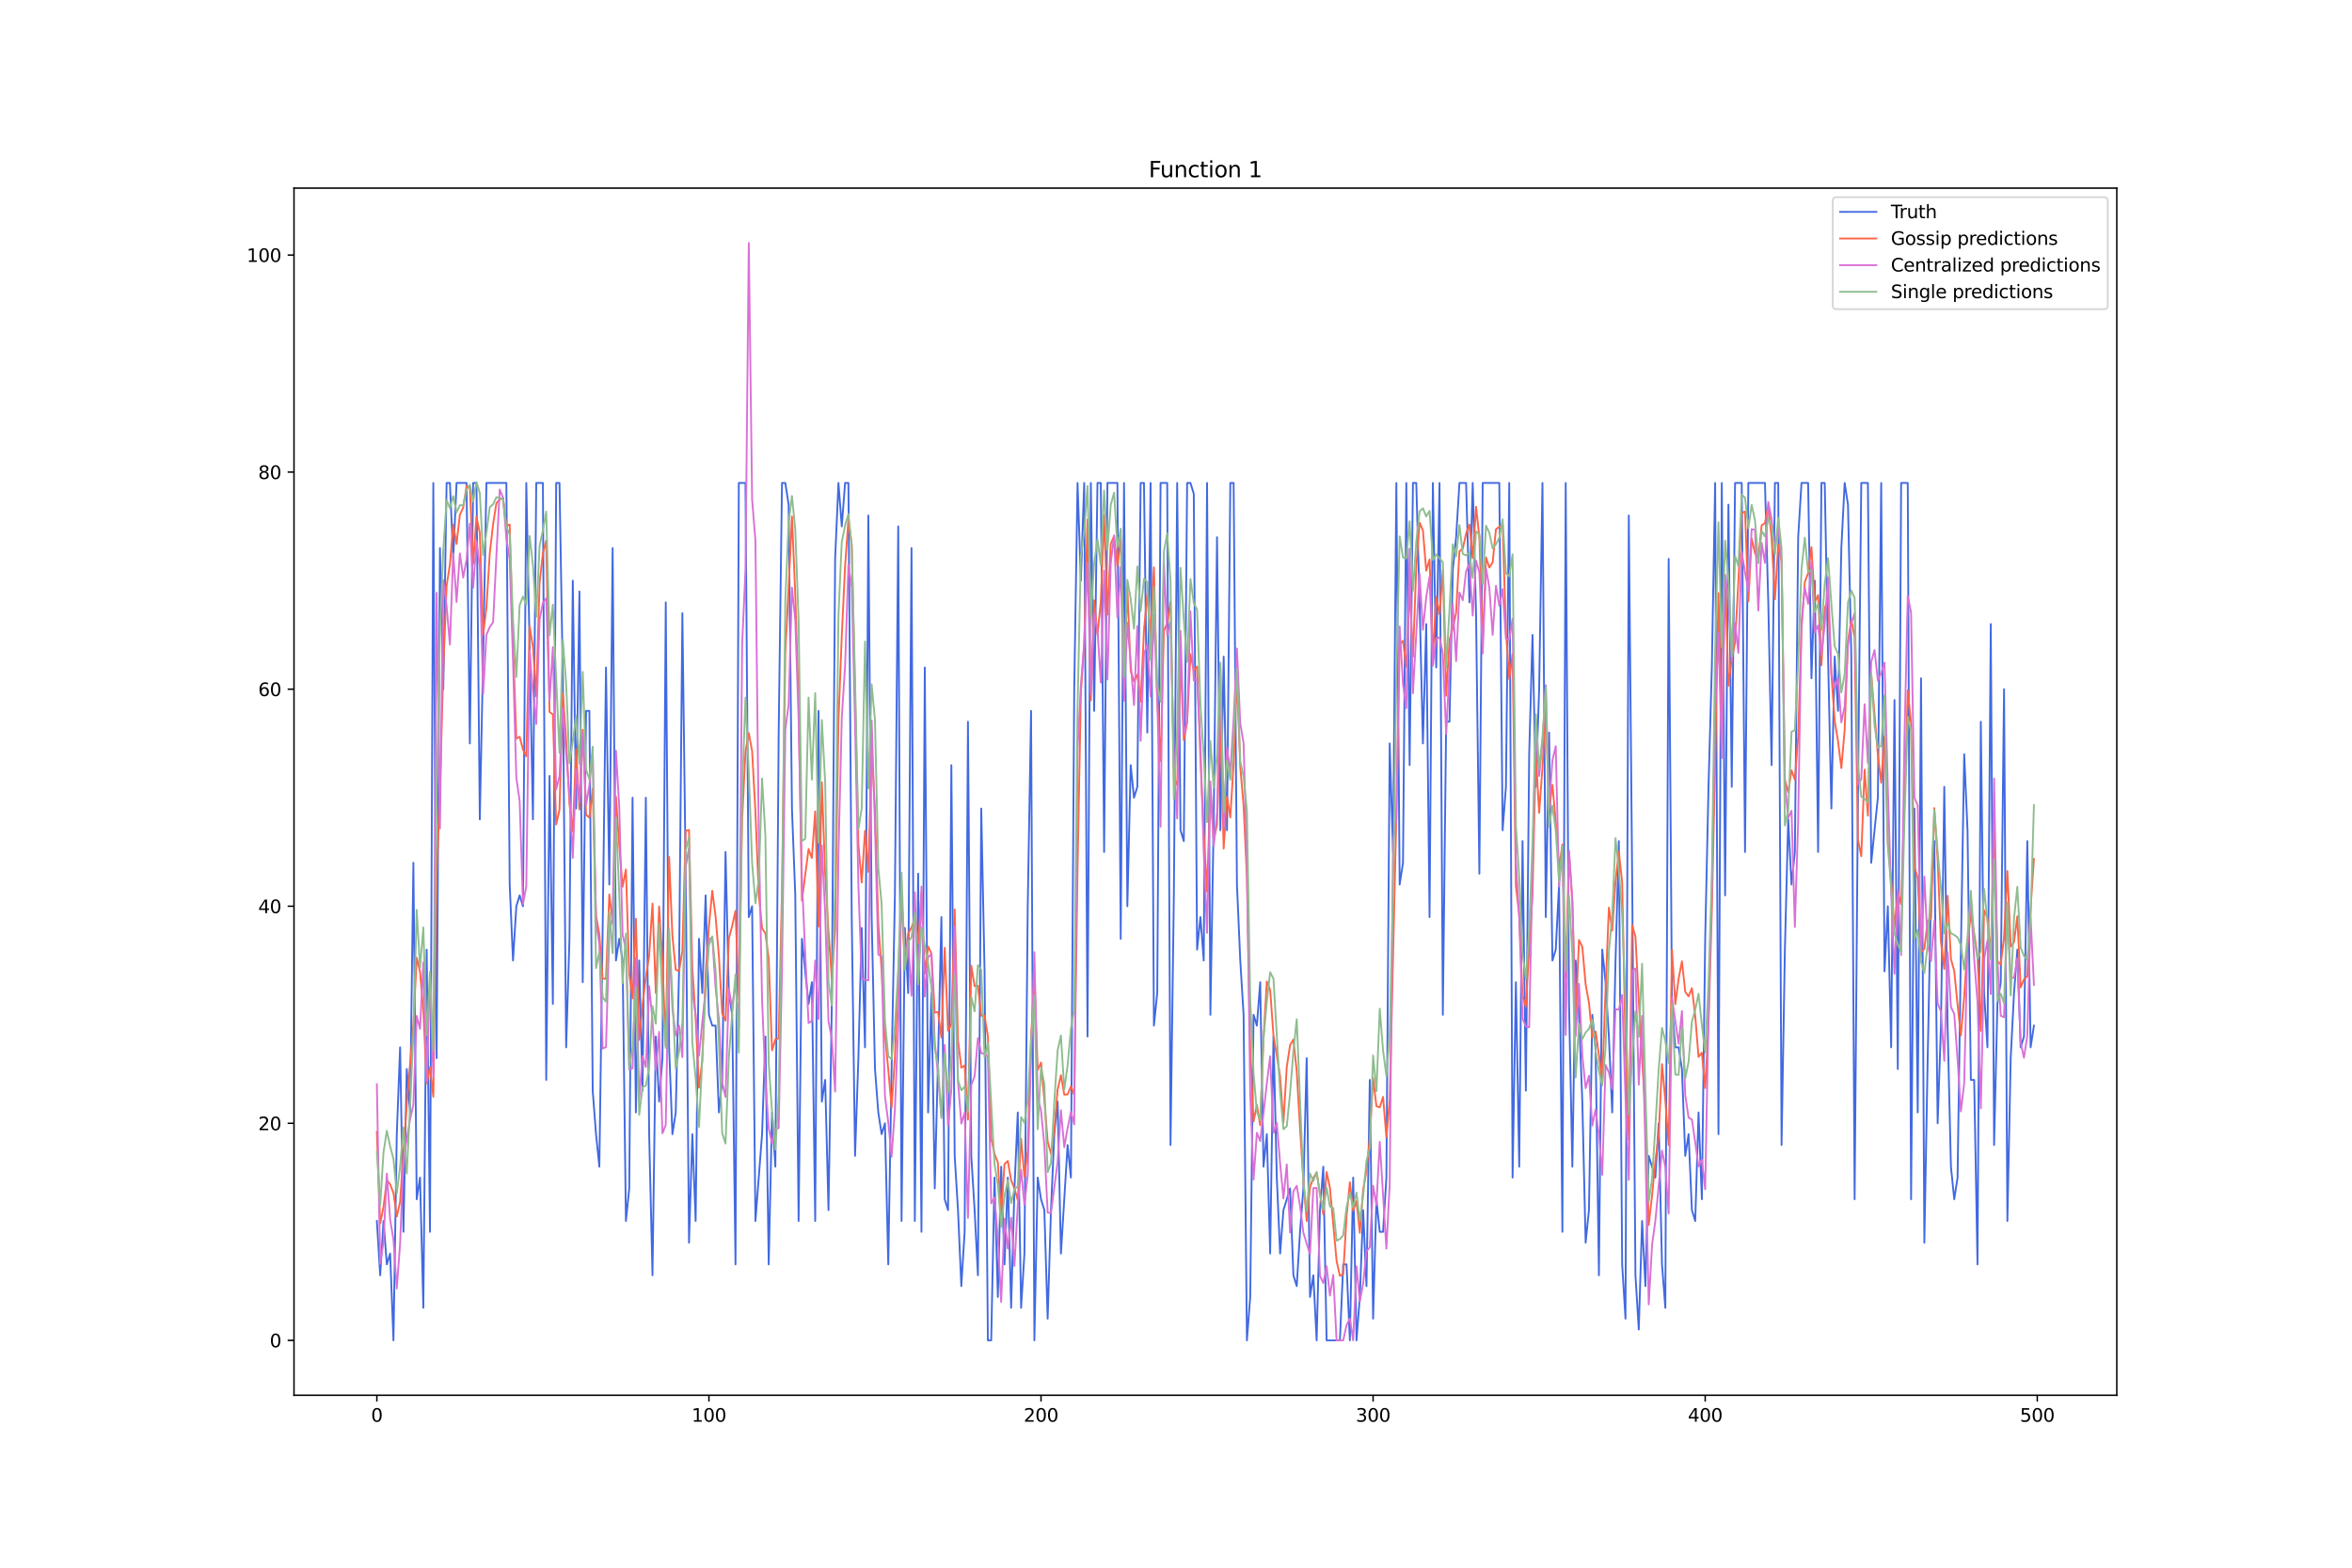 <?xml version="1.0" encoding="utf-8" standalone="no"?>
<!DOCTYPE svg PUBLIC "-//W3C//DTD SVG 1.1//EN"
  "http://www.w3.org/Graphics/SVG/1.1/DTD/svg11.dtd">
<svg xmlns:xlink="http://www.w3.org/1999/xlink" width="1296pt" height="864pt" viewBox="0 0 1296 864" xmlns="http://www.w3.org/2000/svg" version="1.1">
 <defs>
  <style type="text/css">*{stroke-linejoin: round; stroke-linecap: butt}</style>
 </defs>
 <g id="figure_1">
  <g id="patch_1">
   <path d="M 0 864 
L 1296 864 
L 1296 0 
L 0 0 
z
" style="fill: #ffffff"/>
  </g>
  <g id="axes_1">
   <g id="patch_2">
    <path d="M 162 768.96 
L 1166.4 768.96 
L 1166.4 103.68 
L 162 103.68 
z
" style="fill: #ffffff"/>
   </g>
   <g id="matplotlib.axis_1">
    <g id="xtick_1">
     <g id="line2d_1">
      <defs>
       <path id="m792d75eba2" d="M 0 0 
L 0 3.5 
" style="stroke: #000000; stroke-width: 0.8"/>
      </defs>
      <g>
       <use xlink:href="#m792d75eba2" x="207.655" y="768.96" style="stroke: #000000; stroke-width: 0.8"/>
      </g>
     </g>
     <g id="text_1">
      <!-- 0 -->
      <g transform="translate(204.473 783.558) scale(0.1 -0.1)">
       <defs>
        <path id="DejaVuSans-30" d="M 2034 4250 
Q 1547 4250 1301 3770 
Q 1056 3291 1056 2328 
Q 1056 1369 1301 889 
Q 1547 409 2034 409 
Q 2525 409 2770 889 
Q 3016 1369 3016 2328 
Q 3016 3291 2770 3770 
Q 2525 4250 2034 4250 
z
M 2034 4750 
Q 2819 4750 3233 4129 
Q 3647 3509 3647 2328 
Q 3647 1150 3233 529 
Q 2819 -91 2034 -91 
Q 1250 -91 836 529 
Q 422 1150 422 2328 
Q 422 3509 836 4129 
Q 1250 4750 2034 4750 
z
" transform="scale(0.016)"/>
       </defs>
       <use xlink:href="#DejaVuSans-30"/>
      </g>
     </g>
    </g>
    <g id="xtick_2">
     <g id="line2d_2">
      <g>
       <use xlink:href="#m792d75eba2" x="390.639" y="768.96" style="stroke: #000000; stroke-width: 0.8"/>
      </g>
     </g>
     <g id="text_2">
      <!-- 100 -->
      <g transform="translate(381.095 783.558) scale(0.1 -0.1)">
       <defs>
        <path id="DejaVuSans-31" d="M 794 531 
L 1825 531 
L 1825 4091 
L 703 3866 
L 703 4441 
L 1819 4666 
L 2450 4666 
L 2450 531 
L 3481 531 
L 3481 0 
L 794 0 
L 794 531 
z
" transform="scale(0.016)"/>
       </defs>
       <use xlink:href="#DejaVuSans-31"/>
       <use xlink:href="#DejaVuSans-30" x="63.623"/>
       <use xlink:href="#DejaVuSans-30" x="127.246"/>
      </g>
     </g>
    </g>
    <g id="xtick_3">
     <g id="line2d_3">
      <g>
       <use xlink:href="#m792d75eba2" x="573.623" y="768.96" style="stroke: #000000; stroke-width: 0.8"/>
      </g>
     </g>
     <g id="text_3">
      <!-- 200 -->
      <g transform="translate(564.079 783.558) scale(0.1 -0.1)">
       <defs>
        <path id="DejaVuSans-32" d="M 1228 531 
L 3431 531 
L 3431 0 
L 469 0 
L 469 531 
Q 828 903 1448 1529 
Q 2069 2156 2228 2338 
Q 2531 2678 2651 2914 
Q 2772 3150 2772 3378 
Q 2772 3750 2511 3984 
Q 2250 4219 1831 4219 
Q 1534 4219 1204 4116 
Q 875 4013 500 3803 
L 500 4441 
Q 881 4594 1212 4672 
Q 1544 4750 1819 4750 
Q 2544 4750 2975 4387 
Q 3406 4025 3406 3419 
Q 3406 3131 3298 2873 
Q 3191 2616 2906 2266 
Q 2828 2175 2409 1742 
Q 1991 1309 1228 531 
z
" transform="scale(0.016)"/>
       </defs>
       <use xlink:href="#DejaVuSans-32"/>
       <use xlink:href="#DejaVuSans-30" x="63.623"/>
       <use xlink:href="#DejaVuSans-30" x="127.246"/>
      </g>
     </g>
    </g>
    <g id="xtick_4">
     <g id="line2d_4">
      <g>
       <use xlink:href="#m792d75eba2" x="756.607" y="768.96" style="stroke: #000000; stroke-width: 0.8"/>
      </g>
     </g>
     <g id="text_4">
      <!-- 300 -->
      <g transform="translate(747.063 783.558) scale(0.1 -0.1)">
       <defs>
        <path id="DejaVuSans-33" d="M 2597 2516 
Q 3050 2419 3304 2112 
Q 3559 1806 3559 1356 
Q 3559 666 3084 287 
Q 2609 -91 1734 -91 
Q 1441 -91 1130 -33 
Q 819 25 488 141 
L 488 750 
Q 750 597 1062 519 
Q 1375 441 1716 441 
Q 2309 441 2620 675 
Q 2931 909 2931 1356 
Q 2931 1769 2642 2001 
Q 2353 2234 1838 2234 
L 1294 2234 
L 1294 2753 
L 1863 2753 
Q 2328 2753 2575 2939 
Q 2822 3125 2822 3475 
Q 2822 3834 2567 4026 
Q 2313 4219 1838 4219 
Q 1578 4219 1281 4162 
Q 984 4106 628 3988 
L 628 4550 
Q 988 4650 1302 4700 
Q 1616 4750 1894 4750 
Q 2613 4750 3031 4423 
Q 3450 4097 3450 3541 
Q 3450 3153 3228 2886 
Q 3006 2619 2597 2516 
z
" transform="scale(0.016)"/>
       </defs>
       <use xlink:href="#DejaVuSans-33"/>
       <use xlink:href="#DejaVuSans-30" x="63.623"/>
       <use xlink:href="#DejaVuSans-30" x="127.246"/>
      </g>
     </g>
    </g>
    <g id="xtick_5">
     <g id="line2d_5">
      <g>
       <use xlink:href="#m792d75eba2" x="939.591" y="768.96" style="stroke: #000000; stroke-width: 0.8"/>
      </g>
     </g>
     <g id="text_5">
      <!-- 400 -->
      <g transform="translate(930.047 783.558) scale(0.1 -0.1)">
       <defs>
        <path id="DejaVuSans-34" d="M 2419 4116 
L 825 1625 
L 2419 1625 
L 2419 4116 
z
M 2253 4666 
L 3047 4666 
L 3047 1625 
L 3713 1625 
L 3713 1100 
L 3047 1100 
L 3047 0 
L 2419 0 
L 2419 1100 
L 313 1100 
L 313 1709 
L 2253 4666 
z
" transform="scale(0.016)"/>
       </defs>
       <use xlink:href="#DejaVuSans-34"/>
       <use xlink:href="#DejaVuSans-30" x="63.623"/>
       <use xlink:href="#DejaVuSans-30" x="127.246"/>
      </g>
     </g>
    </g>
    <g id="xtick_6">
     <g id="line2d_6">
      <g>
       <use xlink:href="#m792d75eba2" x="1122.575" y="768.96" style="stroke: #000000; stroke-width: 0.8"/>
      </g>
     </g>
     <g id="text_6">
      <!-- 500 -->
      <g transform="translate(1113.032 783.558) scale(0.1 -0.1)">
       <defs>
        <path id="DejaVuSans-35" d="M 691 4666 
L 3169 4666 
L 3169 4134 
L 1269 4134 
L 1269 2991 
Q 1406 3038 1543 3061 
Q 1681 3084 1819 3084 
Q 2600 3084 3056 2656 
Q 3513 2228 3513 1497 
Q 3513 744 3044 326 
Q 2575 -91 1722 -91 
Q 1428 -91 1123 -41 
Q 819 9 494 109 
L 494 744 
Q 775 591 1075 516 
Q 1375 441 1709 441 
Q 2250 441 2565 725 
Q 2881 1009 2881 1497 
Q 2881 1984 2565 2268 
Q 2250 2553 1709 2553 
Q 1456 2553 1204 2497 
Q 953 2441 691 2322 
L 691 4666 
z
" transform="scale(0.016)"/>
       </defs>
       <use xlink:href="#DejaVuSans-35"/>
       <use xlink:href="#DejaVuSans-30" x="63.623"/>
       <use xlink:href="#DejaVuSans-30" x="127.246"/>
      </g>
     </g>
    </g>
   </g>
   <g id="matplotlib.axis_2">
    <g id="ytick_1">
     <g id="line2d_7">
      <defs>
       <path id="mb26944e776" d="M 0 0 
L -3.5 0 
" style="stroke: #000000; stroke-width: 0.8"/>
      </defs>
      <g>
       <use xlink:href="#mb26944e776" x="162" y="738.72" style="stroke: #000000; stroke-width: 0.8"/>
      </g>
     </g>
     <g id="text_7">
      <!-- 0 -->
      <g transform="translate(148.637 742.519) scale(0.1 -0.1)">
       <use xlink:href="#DejaVuSans-30"/>
      </g>
     </g>
    </g>
    <g id="ytick_2">
     <g id="line2d_8">
      <g>
       <use xlink:href="#mb26944e776" x="162" y="619.088" style="stroke: #000000; stroke-width: 0.8"/>
      </g>
     </g>
     <g id="text_8">
      <!-- 20 -->
      <g transform="translate(142.275 622.887) scale(0.1 -0.1)">
       <use xlink:href="#DejaVuSans-32"/>
       <use xlink:href="#DejaVuSans-30" x="63.623"/>
      </g>
     </g>
    </g>
    <g id="ytick_3">
     <g id="line2d_9">
      <g>
       <use xlink:href="#mb26944e776" x="162" y="499.456" style="stroke: #000000; stroke-width: 0.8"/>
      </g>
     </g>
     <g id="text_9">
      <!-- 40 -->
      <g transform="translate(142.275 503.255) scale(0.1 -0.1)">
       <use xlink:href="#DejaVuSans-34"/>
       <use xlink:href="#DejaVuSans-30" x="63.623"/>
      </g>
     </g>
    </g>
    <g id="ytick_4">
     <g id="line2d_10">
      <g>
       <use xlink:href="#mb26944e776" x="162" y="379.824" style="stroke: #000000; stroke-width: 0.8"/>
      </g>
     </g>
     <g id="text_10">
      <!-- 60 -->
      <g transform="translate(142.275 383.623) scale(0.1 -0.1)">
       <defs>
        <path id="DejaVuSans-36" d="M 2113 2584 
Q 1688 2584 1439 2293 
Q 1191 2003 1191 1497 
Q 1191 994 1439 701 
Q 1688 409 2113 409 
Q 2538 409 2786 701 
Q 3034 994 3034 1497 
Q 3034 2003 2786 2293 
Q 2538 2584 2113 2584 
z
M 3366 4563 
L 3366 3988 
Q 3128 4100 2886 4159 
Q 2644 4219 2406 4219 
Q 1781 4219 1451 3797 
Q 1122 3375 1075 2522 
Q 1259 2794 1537 2939 
Q 1816 3084 2150 3084 
Q 2853 3084 3261 2657 
Q 3669 2231 3669 1497 
Q 3669 778 3244 343 
Q 2819 -91 2113 -91 
Q 1303 -91 875 529 
Q 447 1150 447 2328 
Q 447 3434 972 4092 
Q 1497 4750 2381 4750 
Q 2619 4750 2861 4703 
Q 3103 4656 3366 4563 
z
" transform="scale(0.016)"/>
       </defs>
       <use xlink:href="#DejaVuSans-36"/>
       <use xlink:href="#DejaVuSans-30" x="63.623"/>
      </g>
     </g>
    </g>
    <g id="ytick_5">
     <g id="line2d_11">
      <g>
       <use xlink:href="#mb26944e776" x="162" y="260.192" style="stroke: #000000; stroke-width: 0.8"/>
      </g>
     </g>
     <g id="text_11">
      <!-- 80 -->
      <g transform="translate(142.275 263.991) scale(0.1 -0.1)">
       <defs>
        <path id="DejaVuSans-38" d="M 2034 2216 
Q 1584 2216 1326 1975 
Q 1069 1734 1069 1313 
Q 1069 891 1326 650 
Q 1584 409 2034 409 
Q 2484 409 2743 651 
Q 3003 894 3003 1313 
Q 3003 1734 2745 1975 
Q 2488 2216 2034 2216 
z
M 1403 2484 
Q 997 2584 770 2862 
Q 544 3141 544 3541 
Q 544 4100 942 4425 
Q 1341 4750 2034 4750 
Q 2731 4750 3128 4425 
Q 3525 4100 3525 3541 
Q 3525 3141 3298 2862 
Q 3072 2584 2669 2484 
Q 3125 2378 3379 2068 
Q 3634 1759 3634 1313 
Q 3634 634 3220 271 
Q 2806 -91 2034 -91 
Q 1263 -91 848 271 
Q 434 634 434 1313 
Q 434 1759 690 2068 
Q 947 2378 1403 2484 
z
M 1172 3481 
Q 1172 3119 1398 2916 
Q 1625 2713 2034 2713 
Q 2441 2713 2670 2916 
Q 2900 3119 2900 3481 
Q 2900 3844 2670 4047 
Q 2441 4250 2034 4250 
Q 1625 4250 1398 4047 
Q 1172 3844 1172 3481 
z
" transform="scale(0.016)"/>
       </defs>
       <use xlink:href="#DejaVuSans-38"/>
       <use xlink:href="#DejaVuSans-30" x="63.623"/>
      </g>
     </g>
    </g>
    <g id="ytick_6">
     <g id="line2d_12">
      <g>
       <use xlink:href="#mb26944e776" x="162" y="140.56" style="stroke: #000000; stroke-width: 0.8"/>
      </g>
     </g>
     <g id="text_12">
      <!-- 100 -->
      <g transform="translate(135.912 144.359) scale(0.1 -0.1)">
       <use xlink:href="#DejaVuSans-31"/>
       <use xlink:href="#DejaVuSans-30" x="63.623"/>
       <use xlink:href="#DejaVuSans-30" x="127.246"/>
      </g>
     </g>
    </g>
   </g>
   <g id="line2d_13">
    <path d="M 207.655 672.922 
L 209.484 702.83 
L 211.314 672.922 
L 213.144 696.849 
L 214.974 690.867 
L 216.804 738.72 
L 218.634 625.07 
L 220.463 577.217 
L 222.293 678.904 
L 224.123 589.18 
L 225.953 613.106 
L 227.783 475.529 
L 229.613 660.959 
L 231.442 648.996 
L 233.272 720.775 
L 235.102 523.382 
L 236.932 678.904 
L 238.762 266.173 
L 240.592 583.198 
L 242.422 302.063 
L 244.251 379.824 
L 246.081 266.173 
L 247.911 266.173 
L 249.741 308.045 
L 251.571 266.173 
L 257.06 266.173 
L 258.89 409.732 
L 260.72 266.173 
L 262.55 266.173 
L 264.38 451.603 
L 266.209 361.879 
L 268.039 266.173 
L 279.018 266.173 
L 280.848 487.493 
L 282.678 529.364 
L 284.508 499.456 
L 286.338 493.474 
L 288.168 499.456 
L 289.997 266.173 
L 291.827 355.897 
L 293.657 451.603 
L 295.487 266.173 
L 299.147 266.173 
L 300.976 595.162 
L 302.806 427.677 
L 304.636 553.29 
L 306.466 266.173 
L 308.296 266.173 
L 310.126 373.842 
L 311.956 577.217 
L 313.785 517.401 
L 315.615 320.008 
L 317.445 445.621 
L 319.275 325.989 
L 321.105 541.327 
L 322.935 391.787 
L 324.764 391.787 
L 326.594 601.143 
L 328.424 625.07 
L 330.254 643.014 
L 332.084 511.419 
L 333.914 367.861 
L 335.743 487.493 
L 337.573 302.063 
L 339.403 529.364 
L 341.233 517.401 
L 343.063 529.364 
L 344.893 672.922 
L 346.723 654.978 
L 348.552 439.64 
L 350.382 613.106 
L 352.212 529.364 
L 354.042 601.143 
L 355.872 439.64 
L 357.702 625.07 
L 359.531 702.83 
L 361.361 571.235 
L 363.191 607.125 
L 365.021 583.198 
L 366.851 331.971 
L 368.681 577.217 
L 370.51 625.07 
L 372.34 613.106 
L 374.17 535.346 
L 376 337.953 
L 377.83 481.511 
L 379.66 684.886 
L 381.489 625.07 
L 383.319 672.922 
L 385.149 517.401 
L 386.979 547.309 
L 388.809 493.474 
L 390.639 559.272 
L 392.469 565.254 
L 394.298 565.254 
L 396.128 613.106 
L 397.958 595.162 
L 399.788 469.548 
L 401.618 547.309 
L 403.448 559.272 
L 405.277 696.849 
L 407.107 266.173 
L 410.767 266.173 
L 412.597 505.437 
L 414.427 499.456 
L 416.256 672.922 
L 419.916 625.07 
L 421.746 571.235 
L 423.576 696.849 
L 425.406 613.106 
L 427.236 643.014 
L 429.065 403.75 
L 430.895 266.173 
L 432.725 266.173 
L 434.555 278.137 
L 436.385 445.621 
L 438.215 493.474 
L 440.044 672.922 
L 441.874 517.401 
L 445.534 553.29 
L 447.364 541.327 
L 449.194 672.922 
L 451.023 391.787 
L 452.853 607.125 
L 454.683 595.162 
L 456.513 666.941 
L 458.343 553.29 
L 460.173 308.045 
L 462.003 266.173 
L 463.832 290.1 
L 465.662 266.173 
L 467.492 266.173 
L 469.322 505.437 
L 471.152 637.033 
L 472.982 583.198 
L 474.811 511.419 
L 476.641 577.217 
L 478.471 284.118 
L 480.301 505.437 
L 482.131 589.18 
L 483.961 613.106 
L 485.79 625.07 
L 487.62 619.088 
L 489.45 696.849 
L 491.28 589.18 
L 493.11 493.474 
L 494.94 290.1 
L 496.77 672.922 
L 498.599 511.419 
L 500.429 547.309 
L 502.259 302.063 
L 504.089 672.922 
L 505.919 481.511 
L 507.749 678.904 
L 509.578 367.861 
L 511.408 613.106 
L 513.238 547.309 
L 515.068 654.978 
L 516.898 583.198 
L 518.728 505.437 
L 520.557 660.959 
L 522.387 666.941 
L 524.217 421.695 
L 526.047 637.033 
L 527.877 666.941 
L 529.707 708.812 
L 531.536 678.904 
L 533.366 397.769 
L 535.196 637.033 
L 537.026 666.941 
L 538.856 702.83 
L 540.686 445.621 
L 542.516 535.346 
L 544.345 738.72 
L 546.175 738.72 
L 548.005 648.996 
L 549.835 714.794 
L 551.665 643.014 
L 553.495 696.849 
L 555.324 648.996 
L 557.154 720.775 
L 558.984 654.978 
L 560.814 613.106 
L 562.644 720.775 
L 564.474 690.867 
L 566.303 499.456 
L 568.133 391.787 
L 569.963 738.72 
L 571.793 648.996 
L 573.623 660.959 
L 575.453 666.941 
L 577.283 726.757 
L 579.112 666.941 
L 580.942 625.07 
L 582.772 607.125 
L 584.602 690.867 
L 588.262 631.051 
L 590.091 648.996 
L 591.921 379.824 
L 593.751 266.173 
L 595.581 320.008 
L 597.411 266.173 
L 599.241 571.235 
L 601.07 266.173 
L 602.9 391.787 
L 604.73 266.173 
L 606.56 266.173 
L 608.39 469.548 
L 610.22 266.173 
L 615.709 266.173 
L 617.539 517.401 
L 619.369 266.173 
L 621.199 499.456 
L 623.029 421.695 
L 624.858 439.64 
L 626.688 433.658 
L 628.518 266.173 
L 630.348 266.173 
L 632.178 403.75 
L 634.008 266.173 
L 635.837 565.254 
L 637.667 547.309 
L 639.497 266.173 
L 643.157 266.173 
L 644.987 631.051 
L 646.817 493.474 
L 648.646 266.173 
L 650.476 457.585 
L 652.306 463.566 
L 654.136 266.173 
L 655.966 266.173 
L 657.796 272.155 
L 659.625 523.382 
L 661.455 505.437 
L 663.285 529.364 
L 665.115 266.173 
L 666.945 559.272 
L 668.775 451.603 
L 670.604 296.081 
L 672.434 457.585 
L 674.264 361.879 
L 676.094 457.585 
L 677.924 266.173 
L 679.754 266.173 
L 681.583 487.493 
L 683.413 529.364 
L 685.243 559.272 
L 687.073 738.72 
L 688.903 714.794 
L 690.733 559.272 
L 692.563 565.254 
L 694.392 541.327 
L 696.222 643.014 
L 698.052 625.07 
L 699.882 690.867 
L 701.712 571.235 
L 703.542 648.996 
L 705.371 690.867 
L 707.201 666.941 
L 710.861 654.978 
L 712.691 702.83 
L 714.521 708.812 
L 716.35 678.904 
L 718.18 654.978 
L 720.01 583.198 
L 721.84 714.794 
L 723.67 702.83 
L 725.5 738.72 
L 727.33 666.941 
L 729.159 643.014 
L 730.989 738.72 
L 738.309 738.72 
L 740.138 696.849 
L 741.968 696.849 
L 743.798 738.72 
L 745.628 648.996 
L 747.458 738.72 
L 749.288 714.794 
L 751.117 666.941 
L 752.947 708.812 
L 754.777 595.162 
L 756.607 726.757 
L 758.437 660.959 
L 760.267 678.904 
L 762.097 678.904 
L 763.926 648.996 
L 765.756 409.732 
L 767.586 469.548 
L 769.416 266.173 
L 771.246 487.493 
L 773.076 475.529 
L 774.905 266.173 
L 776.735 421.695 
L 778.565 266.173 
L 780.395 266.173 
L 782.225 331.971 
L 784.055 409.732 
L 785.884 343.934 
L 787.714 505.437 
L 789.544 266.173 
L 791.374 367.861 
L 793.204 266.173 
L 795.034 559.272 
L 796.864 397.769 
L 798.693 397.769 
L 800.523 314.026 
L 802.353 296.081 
L 804.183 266.173 
L 807.843 266.173 
L 809.672 331.971 
L 811.502 266.173 
L 813.332 337.953 
L 815.162 481.511 
L 816.992 266.173 
L 826.141 266.173 
L 827.971 457.585 
L 829.801 433.658 
L 831.63 266.173 
L 833.46 648.996 
L 835.29 541.327 
L 837.12 643.014 
L 838.95 463.566 
L 840.78 601.143 
L 842.61 415.713 
L 844.439 349.916 
L 846.269 433.658 
L 848.099 379.824 
L 849.929 266.173 
L 851.759 505.437 
L 853.589 403.75 
L 855.418 529.364 
L 857.248 523.382 
L 859.078 487.493 
L 860.908 678.904 
L 862.738 266.173 
L 864.568 553.29 
L 866.397 643.014 
L 868.227 529.364 
L 870.057 559.272 
L 871.887 607.125 
L 873.717 684.886 
L 875.547 666.941 
L 877.377 559.272 
L 879.206 577.217 
L 881.036 702.83 
L 882.866 523.382 
L 884.696 541.327 
L 886.526 571.235 
L 888.356 613.106 
L 890.185 529.364 
L 892.015 463.566 
L 893.845 696.849 
L 895.675 726.757 
L 897.505 284.118 
L 899.335 481.511 
L 901.164 702.83 
L 902.994 732.738 
L 904.824 672.922 
L 906.654 708.812 
L 908.484 637.033 
L 912.144 648.996 
L 913.973 619.088 
L 915.803 696.849 
L 917.633 720.775 
L 919.463 308.045 
L 921.293 553.29 
L 923.123 577.217 
L 924.952 577.217 
L 926.782 589.18 
L 928.612 637.033 
L 930.442 625.07 
L 932.272 666.941 
L 934.102 672.922 
L 935.931 613.106 
L 937.761 660.959 
L 939.591 517.401 
L 941.421 433.658 
L 943.251 367.861 
L 945.081 266.173 
L 946.911 625.07 
L 948.74 266.173 
L 950.57 493.474 
L 952.4 278.137 
L 954.23 433.658 
L 956.06 266.173 
L 959.719 266.173 
L 961.549 469.548 
L 963.379 266.173 
L 972.528 266.173 
L 974.358 331.971 
L 976.188 421.695 
L 978.018 266.173 
L 979.848 266.173 
L 981.678 631.051 
L 983.507 523.382 
L 985.337 451.603 
L 987.167 487.493 
L 988.997 469.548 
L 990.827 296.081 
L 992.657 266.173 
L 996.316 266.173 
L 998.146 373.842 
L 999.976 320.008 
L 1001.806 469.548 
L 1003.636 266.173 
L 1005.465 266.173 
L 1007.295 361.879 
L 1009.125 445.621 
L 1010.955 361.879 
L 1012.785 391.787 
L 1014.615 302.063 
L 1016.444 266.173 
L 1018.274 278.137 
L 1020.104 361.879 
L 1021.934 660.959 
L 1023.764 439.64 
L 1025.594 266.173 
L 1029.253 266.173 
L 1031.083 475.529 
L 1034.743 439.64 
L 1036.573 266.173 
L 1038.403 535.346 
L 1040.232 499.456 
L 1042.062 577.217 
L 1043.892 385.805 
L 1045.722 589.18 
L 1047.552 266.173 
L 1051.211 266.173 
L 1053.041 660.959 
L 1054.871 445.621 
L 1056.701 613.106 
L 1058.531 373.842 
L 1060.361 684.886 
L 1062.191 583.198 
L 1064.02 493.474 
L 1065.85 463.566 
L 1067.68 619.088 
L 1069.51 565.254 
L 1071.34 433.658 
L 1073.17 565.254 
L 1074.999 643.014 
L 1076.829 660.959 
L 1078.659 648.996 
L 1080.489 523.382 
L 1082.319 415.713 
L 1084.149 457.585 
L 1085.978 595.162 
L 1087.808 595.162 
L 1089.638 696.849 
L 1091.468 397.769 
L 1093.298 547.309 
L 1095.128 577.217 
L 1096.958 343.934 
L 1098.787 631.051 
L 1100.617 553.29 
L 1102.447 541.327 
L 1104.277 379.824 
L 1106.107 672.922 
L 1107.937 583.198 
L 1109.766 547.309 
L 1111.596 523.382 
L 1113.426 577.217 
L 1115.256 571.235 
L 1117.086 463.566 
L 1118.916 577.217 
L 1120.745 565.254 
L 1120.745 565.254 
" clip-path="url(#p29950457d5)" style="fill: none; stroke: #4169e1; stroke-linecap: square"/>
   </g>
   <g id="line2d_14">
    <path d="M 207.655 623.81 
L 209.484 674.36 
L 211.314 665.186 
L 213.144 650.409 
L 214.974 652.708 
L 216.804 657.515 
L 218.634 670.456 
L 220.463 662.311 
L 224.123 608.594 
L 227.783 564.472 
L 229.613 527.861 
L 231.442 535.502 
L 233.272 556.741 
L 235.102 597.036 
L 236.932 588.233 
L 238.762 604.449 
L 240.592 481.527 
L 242.422 436.202 
L 244.251 369.265 
L 246.081 322.824 
L 247.911 311.188 
L 249.741 289.109 
L 251.571 299.815 
L 253.401 283.64 
L 255.23 279.821 
L 257.06 267.882 
L 258.89 268.515 
L 260.72 310.741 
L 262.55 284.761 
L 264.38 293.69 
L 266.209 349.806 
L 268.039 334.78 
L 269.869 305.082 
L 271.699 288.878 
L 273.529 277.296 
L 275.359 275.27 
L 277.189 274.442 
L 279.018 289.811 
L 280.848 289.064 
L 282.678 355.264 
L 284.508 407.142 
L 286.338 406.043 
L 288.168 413.113 
L 289.997 416.851 
L 291.827 344.985 
L 293.657 356.536 
L 295.487 383.719 
L 297.317 321.191 
L 299.147 304.985 
L 300.976 297.915 
L 302.806 392.383 
L 304.636 393.729 
L 306.466 454.383 
L 308.296 446.217 
L 310.126 382.028 
L 311.956 407.27 
L 313.785 443.082 
L 315.615 458.262 
L 317.445 412.836 
L 319.275 446.123 
L 321.105 402.191 
L 322.935 449.075 
L 324.764 450.596 
L 326.594 434.732 
L 328.424 504.585 
L 330.254 515.055 
L 332.084 539.36 
L 333.914 539.442 
L 335.743 492.933 
L 337.573 508.243 
L 339.403 439.102 
L 341.233 466.434 
L 343.063 488.674 
L 344.893 479.222 
L 346.723 536.426 
L 348.552 550.216 
L 350.382 506.347 
L 352.212 573.097 
L 354.042 553.678 
L 355.872 538.583 
L 357.702 526.716 
L 359.531 497.989 
L 361.361 547.355 
L 363.191 499.539 
L 365.021 529.983 
L 366.851 576.514 
L 368.681 472.288 
L 370.51 515.738 
L 372.34 534.434 
L 374.17 535.172 
L 376 523.995 
L 377.83 457.83 
L 379.66 457.43 
L 381.489 533.2 
L 383.319 561.565 
L 385.149 599.43 
L 386.979 584.439 
L 388.809 536.827 
L 390.639 510.392 
L 392.469 490.938 
L 394.298 505.064 
L 396.128 526.967 
L 397.958 558.621 
L 399.788 562.476 
L 401.618 517.166 
L 403.448 510.298 
L 405.277 502 
L 407.107 550.423 
L 408.937 451.46 
L 410.767 414.163 
L 412.597 404.029 
L 414.427 413.91 
L 416.256 447.399 
L 418.086 492.712 
L 419.916 511.571 
L 421.746 514.463 
L 423.576 528.354 
L 425.406 578.882 
L 427.236 572.857 
L 429.065 572.307 
L 430.895 490.458 
L 432.725 359.659 
L 434.555 323.987 
L 436.385 284.632 
L 438.215 327.787 
L 440.044 386.776 
L 441.874 496.329 
L 445.534 467.959 
L 447.364 472.889 
L 449.194 447.141 
L 451.023 510.65 
L 452.853 431.219 
L 454.683 481.67 
L 456.513 513.303 
L 458.343 539.241 
L 460.173 512.517 
L 462.003 397.361 
L 463.832 350.433 
L 465.662 311.892 
L 467.492 286.543 
L 469.322 300.185 
L 472.982 465.293 
L 474.811 486.365 
L 476.641 457.963 
L 478.471 480.514 
L 480.301 412.638 
L 482.131 446.426 
L 483.961 508.888 
L 485.79 535.022 
L 487.62 570.389 
L 489.45 589.387 
L 491.28 610.489 
L 493.11 583.009 
L 496.77 493.058 
L 498.599 533.917 
L 500.429 514.506 
L 502.259 511.211 
L 504.089 506.167 
L 505.919 520.113 
L 507.749 492.032 
L 509.578 536.703 
L 511.408 521.704 
L 513.238 525.559 
L 515.068 558.143 
L 516.898 557.718 
L 518.728 571.827 
L 520.557 522.332 
L 522.387 568.06 
L 524.217 564.586 
L 526.047 501.239 
L 527.877 573.31 
L 529.707 588.413 
L 531.536 587.259 
L 533.366 617.059 
L 535.196 532.204 
L 537.026 543.532 
L 538.856 543.232 
L 540.686 559.83 
L 542.516 559.737 
L 544.345 571.183 
L 546.175 627.445 
L 548.005 635.892 
L 549.835 640.695 
L 551.665 669.735 
L 553.495 641.587 
L 555.324 639.83 
L 557.154 650.509 
L 558.984 654.987 
L 560.814 661.435 
L 562.644 627.672 
L 564.474 648.484 
L 566.303 634.025 
L 568.133 572.144 
L 569.963 538.065 
L 571.793 589.683 
L 573.623 585.576 
L 575.453 606.234 
L 577.283 629.114 
L 579.112 635.857 
L 580.942 622.675 
L 582.772 600.522 
L 584.602 592.602 
L 586.432 603.297 
L 588.262 603.185 
L 590.091 598.824 
L 591.921 603.249 
L 593.751 478.977 
L 595.581 381.63 
L 597.411 355.213 
L 599.241 286.395 
L 601.07 386.004 
L 602.9 330.863 
L 604.73 349.901 
L 606.56 331.724 
L 608.39 283.839 
L 610.22 338.751 
L 612.05 299.811 
L 613.879 295.391 
L 615.709 311.954 
L 617.539 296.761 
L 619.369 371.815 
L 621.199 323.994 
L 623.029 369.641 
L 624.858 375.469 
L 626.688 371.83 
L 628.518 386.75 
L 630.348 347.456 
L 632.178 327.351 
L 634.008 349.703 
L 635.837 312.673 
L 637.667 386.547 
L 639.497 419.51 
L 641.327 347.677 
L 643.157 343.284 
L 644.987 331.602 
L 646.817 428.674 
L 648.646 432.732 
L 650.476 362.808 
L 652.306 407.96 
L 654.136 398.005 
L 655.966 360.496 
L 657.796 369.532 
L 659.625 367.35 
L 661.455 418.271 
L 663.285 459.323 
L 665.115 491.414 
L 666.945 434.385 
L 668.775 463.133 
L 670.604 454.426 
L 672.434 395.054 
L 674.264 467.68 
L 676.094 439.017 
L 677.924 450.491 
L 679.754 420.665 
L 681.583 372.883 
L 683.413 422.76 
L 685.243 443.991 
L 687.073 483.457 
L 688.903 577.308 
L 690.733 618.075 
L 692.563 608.944 
L 694.392 620.155 
L 696.222 571.835 
L 698.052 540.92 
L 699.882 545.525 
L 701.712 570.737 
L 705.371 593.084 
L 707.201 618.685 
L 709.031 588.07 
L 710.861 575.954 
L 712.691 572.909 
L 714.521 590.402 
L 716.35 621.846 
L 718.18 650.938 
L 720.01 672.951 
L 721.84 654.386 
L 723.67 649.227 
L 725.5 646.231 
L 729.159 669.332 
L 730.989 645.939 
L 732.819 654.586 
L 736.479 694.922 
L 738.309 703.147 
L 740.138 702.284 
L 741.968 670.666 
L 743.798 651.572 
L 745.628 667.343 
L 747.458 662.016 
L 749.288 679.464 
L 751.117 655.719 
L 752.947 645.242 
L 754.777 627.341 
L 756.607 594.131 
L 758.437 609.674 
L 760.267 610.286 
L 762.097 604.527 
L 763.926 626.755 
L 765.756 606.445 
L 769.416 449.237 
L 771.246 355.167 
L 773.076 353.166 
L 774.905 367.432 
L 776.735 325.011 
L 778.565 362.059 
L 780.395 312.27 
L 782.225 288.039 
L 784.055 292.344 
L 785.884 314.518 
L 787.714 308.325 
L 789.544 361.473 
L 791.374 328.987 
L 793.204 338.512 
L 795.034 314.166 
L 796.864 383.458 
L 798.693 352.712 
L 800.523 346.48 
L 802.353 337.663 
L 804.183 303.863 
L 806.013 302.339 
L 807.843 294.105 
L 809.672 289.12 
L 811.502 307.578 
L 813.332 279.315 
L 815.162 296.117 
L 816.992 353.249 
L 818.822 307.231 
L 820.651 312.8 
L 822.481 309.908 
L 824.311 291.629 
L 827.971 289.085 
L 829.801 347.889 
L 831.63 374.304 
L 833.46 360.561 
L 835.29 488.301 
L 837.12 504.224 
L 838.95 548.834 
L 840.78 554.741 
L 842.61 522.769 
L 844.439 493.082 
L 846.269 415.485 
L 848.099 447.977 
L 849.929 422.996 
L 851.759 390.908 
L 853.589 446.013 
L 855.418 432.576 
L 857.248 452.585 
L 859.078 478.396 
L 860.908 465.402 
L 862.738 539.017 
L 864.568 470.075 
L 866.397 497.055 
L 868.227 560.638 
L 870.057 518.06 
L 871.887 521.842 
L 873.717 542.536 
L 875.547 552.657 
L 877.377 571.808 
L 879.206 568.482 
L 881.036 581.202 
L 882.866 596.253 
L 884.696 545.395 
L 886.526 500.19 
L 888.356 512.879 
L 890.185 485.566 
L 892.015 469.349 
L 893.845 486.313 
L 895.675 576.612 
L 897.505 628.196 
L 899.335 509.814 
L 901.164 516.229 
L 902.994 551.413 
L 904.824 584.277 
L 906.654 613.327 
L 908.484 675.136 
L 910.314 658.97 
L 912.144 639.84 
L 913.973 625.584 
L 915.803 586.449 
L 917.633 606.453 
L 919.463 631.067 
L 921.293 523.439 
L 923.123 553.431 
L 924.952 539.419 
L 926.782 529.823 
L 928.612 546.64 
L 930.442 549.14 
L 932.272 544.603 
L 934.102 559.86 
L 935.931 582.474 
L 937.761 580.191 
L 939.591 599.684 
L 941.421 564.418 
L 943.251 501.978 
L 945.081 420.444 
L 946.911 326.889 
L 948.74 403.761 
L 950.57 316.84 
L 952.4 377.986 
L 954.23 363.304 
L 956.06 353.95 
L 957.89 320.486 
L 959.719 282.796 
L 961.549 281.901 
L 963.379 331.429 
L 965.209 296.79 
L 967.039 304.835 
L 968.869 307.692 
L 970.698 289.532 
L 972.528 288.236 
L 974.358 278.358 
L 976.188 296.459 
L 978.018 330.266 
L 979.848 300.198 
L 981.678 309.35 
L 983.507 429.835 
L 985.337 436.642 
L 987.167 424.518 
L 988.997 429.737 
L 990.827 405.907 
L 992.657 346.837 
L 994.486 320.789 
L 996.316 315.884 
L 998.146 301.496 
L 999.976 331.774 
L 1001.806 327.961 
L 1003.636 366.649 
L 1005.465 335.273 
L 1007.295 330 
L 1009.125 371.561 
L 1010.955 397.193 
L 1012.785 408.41 
L 1014.615 423.314 
L 1016.444 402.311 
L 1018.274 353.144 
L 1020.104 341.691 
L 1021.934 351.069 
L 1023.764 462.777 
L 1025.594 471.89 
L 1027.424 424.181 
L 1029.253 449.554 
L 1031.083 371.346 
L 1034.743 416.158 
L 1036.573 431.386 
L 1038.403 405.806 
L 1040.232 464.669 
L 1042.062 484.918 
L 1043.892 511.601 
L 1045.722 491.766 
L 1047.552 498.271 
L 1049.382 443.393 
L 1051.211 380.404 
L 1053.041 398.626 
L 1054.871 477.658 
L 1056.701 484 
L 1058.531 524.655 
L 1060.361 522.911 
L 1062.191 507.452 
L 1064.02 506.306 
L 1065.85 445.384 
L 1067.68 473.776 
L 1069.51 519.073 
L 1071.34 534.077 
L 1073.17 493.721 
L 1074.999 528.504 
L 1076.829 535.121 
L 1078.659 553.634 
L 1080.489 570.652 
L 1082.319 549.162 
L 1084.149 520.813 
L 1085.978 503.233 
L 1087.808 514.426 
L 1089.638 526.565 
L 1091.468 568.091 
L 1093.298 501.672 
L 1095.128 505.811 
L 1096.958 527.765 
L 1098.787 454.856 
L 1100.617 529.726 
L 1102.447 531.574 
L 1104.277 516.614 
L 1106.107 480.034 
L 1107.937 521.699 
L 1109.766 519.233 
L 1111.596 505.03 
L 1113.426 544.183 
L 1115.256 539.704 
L 1117.086 538.069 
L 1118.916 500.244 
L 1120.745 473.427 
L 1120.745 473.427 
" clip-path="url(#p29950457d5)" style="fill: none; stroke: #ff6347; stroke-linecap: square"/>
   </g>
   <g id="line2d_15">
    <path d="M 207.655 597.548 
L 209.484 696.607 
L 211.314 684.488 
L 213.144 646.83 
L 214.974 672.057 
L 216.804 683.28 
L 218.634 710.123 
L 220.463 685.415 
L 222.293 639.251 
L 225.953 616.906 
L 227.783 608.759 
L 229.613 559.903 
L 231.442 567.085 
L 233.272 530.398 
L 235.102 596.128 
L 236.932 538.584 
L 238.762 593.781 
L 240.592 326.653 
L 242.422 456.621 
L 244.251 319.868 
L 246.081 334.016 
L 247.911 355.258 
L 249.741 305.003 
L 251.571 331.783 
L 253.401 304.971 
L 255.23 318.32 
L 257.06 308.584 
L 258.89 288.595 
L 260.72 323.919 
L 262.55 298.223 
L 264.38 312.531 
L 266.209 382.587 
L 268.039 349.858 
L 269.869 345.57 
L 271.699 342.929 
L 275.359 269.78 
L 277.189 274.286 
L 279.018 296.644 
L 280.848 308.335 
L 282.678 364.082 
L 284.508 428.542 
L 286.338 441.393 
L 288.168 498.187 
L 289.997 488.446 
L 291.827 358.241 
L 293.657 381.422 
L 295.487 399.008 
L 297.317 341.647 
L 299.147 332.174 
L 300.976 329.798 
L 302.806 386.447 
L 304.636 356.674 
L 306.466 435.067 
L 308.296 427.822 
L 310.126 390.194 
L 311.956 415.604 
L 313.785 438.431 
L 315.615 472.799 
L 317.445 424.132 
L 319.275 442.261 
L 321.105 403.924 
L 322.935 443.727 
L 324.764 432.718 
L 326.594 414.684 
L 328.424 508.653 
L 330.254 520.054 
L 332.084 577.912 
L 333.914 577.076 
L 335.743 514.197 
L 337.573 505.408 
L 339.403 413.731 
L 341.233 445.006 
L 343.063 515.143 
L 344.893 523.119 
L 346.723 589.45 
L 348.552 588.827 
L 350.382 527.879 
L 352.212 605.864 
L 354.042 581.991 
L 355.872 588.041 
L 357.702 543.448 
L 359.531 562.246 
L 361.361 589.84 
L 363.191 568.705 
L 365.021 624.577 
L 366.851 620.001 
L 368.681 517.259 
L 370.51 555.745 
L 372.34 570.684 
L 374.17 565.208 
L 376 582.645 
L 377.83 477.628 
L 379.66 467.388 
L 381.489 546.867 
L 383.319 558.956 
L 385.149 581.916 
L 386.979 563.304 
L 388.809 545.922 
L 390.639 517.669 
L 392.469 516.62 
L 394.298 544.265 
L 396.128 561.752 
L 397.958 596.621 
L 399.788 604.566 
L 401.618 544.836 
L 403.448 555.819 
L 405.277 541.212 
L 407.107 565.747 
L 408.937 355.112 
L 410.767 314.181 
L 412.597 133.92 
L 414.427 275.142 
L 416.256 297.97 
L 418.086 458.886 
L 419.916 550.987 
L 421.746 595.205 
L 423.576 622.002 
L 425.406 630.157 
L 427.236 622.165 
L 429.065 621.688 
L 430.895 534.368 
L 432.725 402.166 
L 434.555 388.275 
L 436.385 323.854 
L 438.215 341.732 
L 440.044 396.545 
L 441.874 484.517 
L 443.704 525.808 
L 445.534 563.87 
L 447.364 562.549 
L 449.194 529.399 
L 451.023 561.579 
L 452.853 465.899 
L 454.683 503.239 
L 456.513 562.977 
L 458.343 572.381 
L 460.173 601.594 
L 462.003 470.748 
L 463.832 395.793 
L 465.662 367.029 
L 467.492 311.246 
L 469.322 323.308 
L 471.152 399.15 
L 472.982 487.537 
L 474.811 539.45 
L 478.471 540.348 
L 480.301 397.071 
L 482.131 455.19 
L 483.961 526.076 
L 485.79 527.137 
L 487.62 604.162 
L 489.45 618.461 
L 491.28 637.533 
L 493.11 611.505 
L 494.94 565.451 
L 496.77 494.301 
L 498.599 524.939 
L 500.429 518.74 
L 502.259 548.788 
L 504.089 491.833 
L 505.919 542.82 
L 507.749 488.585 
L 509.578 549.256 
L 511.408 527.493 
L 513.238 525.841 
L 515.068 574.313 
L 516.898 592.551 
L 518.728 615.193 
L 520.557 575.929 
L 522.387 620.54 
L 524.217 600.103 
L 526.047 510.784 
L 527.877 596.112 
L 529.707 619.248 
L 531.536 613.276 
L 533.366 671.189 
L 535.196 597.896 
L 537.026 593.154 
L 538.856 572.164 
L 540.686 580.383 
L 542.516 580.873 
L 544.345 582.394 
L 546.175 663.274 
L 548.005 660.003 
L 549.835 682.514 
L 551.665 717.514 
L 553.495 671.734 
L 555.324 688.079 
L 557.154 671.144 
L 558.984 697.721 
L 560.814 664.163 
L 562.644 644.646 
L 564.474 663.927 
L 566.303 647.47 
L 568.133 582.218 
L 569.963 524.767 
L 571.793 604.63 
L 573.623 612.017 
L 575.453 631.047 
L 577.283 668.286 
L 579.112 668.5 
L 582.772 640.408 
L 584.602 611.851 
L 586.432 632.203 
L 588.262 621.804 
L 590.091 612.731 
L 591.921 619.733 
L 593.751 412.775 
L 595.581 377.823 
L 597.411 354.321 
L 599.241 309.969 
L 601.07 382.31 
L 602.9 338.305 
L 604.73 346.994 
L 606.56 376.18 
L 608.39 314.558 
L 610.22 374.467 
L 612.05 310.428 
L 613.879 295.07 
L 615.709 340.315 
L 617.539 312.397 
L 619.369 386.252 
L 621.199 343.12 
L 623.029 364.912 
L 624.858 388.605 
L 626.688 344.98 
L 628.518 408.306 
L 630.348 360.523 
L 632.178 354.974 
L 634.008 383.9 
L 635.837 338.702 
L 637.667 384.972 
L 639.497 455.621 
L 641.327 309.571 
L 643.157 349.94 
L 644.987 343.098 
L 646.817 418.076 
L 648.646 451.079 
L 650.476 347.663 
L 652.306 404.624 
L 654.136 397.588 
L 655.966 336.938 
L 657.796 375.013 
L 659.625 374.431 
L 661.455 410.193 
L 663.285 469.668 
L 665.115 514.132 
L 666.945 430.697 
L 668.775 466.306 
L 670.604 448.053 
L 672.434 367.642 
L 674.264 456.361 
L 676.094 411.765 
L 677.924 425.608 
L 679.754 396.449 
L 681.583 357.406 
L 683.413 398.705 
L 685.243 409.634 
L 687.073 475.555 
L 688.903 602.901 
L 690.733 650.1 
L 692.563 624.357 
L 694.392 628.884 
L 696.222 613.525 
L 698.052 597.098 
L 699.882 582.176 
L 701.712 624.347 
L 703.542 618.782 
L 705.371 641.13 
L 707.201 660.51 
L 709.031 641.719 
L 710.861 679.268 
L 712.691 656.57 
L 714.521 653.527 
L 716.35 664.558 
L 718.18 679.323 
L 720.01 685.427 
L 721.84 691.133 
L 723.67 654.822 
L 725.5 654.702 
L 727.33 703.182 
L 729.159 707.146 
L 730.989 697.888 
L 732.819 714.053 
L 734.649 702.695 
L 736.479 738.72 
L 740.138 738.72 
L 741.968 730.384 
L 743.798 726.621 
L 745.628 738.72 
L 747.458 697.919 
L 749.288 717.474 
L 751.117 707.412 
L 752.947 689.669 
L 754.777 687.436 
L 756.607 653.458 
L 758.437 664.278 
L 760.267 629.284 
L 763.926 688.15 
L 765.756 652.616 
L 767.586 464.747 
L 769.416 451.197 
L 771.246 345.294 
L 773.076 377.014 
L 774.905 390.289 
L 776.735 302.437 
L 778.565 382.116 
L 782.225 316.19 
L 784.055 347.136 
L 785.884 329.097 
L 787.714 317.823 
L 789.544 366.908 
L 791.374 351.854 
L 793.204 351.274 
L 795.034 360.259 
L 796.864 404.589 
L 800.523 332.909 
L 802.353 364.35 
L 804.183 326.521 
L 806.013 330.805 
L 807.843 314.838 
L 809.672 310.597 
L 811.502 339.28 
L 813.332 309.018 
L 815.162 315.48 
L 816.992 360.15 
L 818.822 313.161 
L 820.651 323.871 
L 822.481 349.904 
L 824.311 322.79 
L 826.141 333.875 
L 827.971 324.705 
L 829.801 352.129 
L 831.63 352.779 
L 833.46 340.993 
L 835.29 474.137 
L 837.12 505.821 
L 838.95 561.37 
L 840.78 565.69 
L 842.61 566.155 
L 844.439 478.328 
L 846.269 401.554 
L 848.099 427.67 
L 849.929 408.912 
L 851.759 377.652 
L 853.589 444.677 
L 855.418 419.096 
L 857.248 411.223 
L 859.078 488.638 
L 860.908 468.087 
L 862.738 570.408 
L 864.568 468.839 
L 866.397 496.206 
L 868.227 570.94 
L 870.057 542.254 
L 871.887 581.582 
L 873.717 599.74 
L 875.547 592.912 
L 877.377 620.381 
L 879.206 611.42 
L 881.036 625.666 
L 882.866 647.493 
L 884.696 586.973 
L 886.526 590.973 
L 888.356 600.231 
L 890.185 556.109 
L 892.015 556.55 
L 893.845 548.345 
L 895.675 604.712 
L 897.505 650.276 
L 899.335 535.105 
L 901.164 533.745 
L 902.994 597.813 
L 904.824 559.862 
L 906.654 633.164 
L 908.484 718.889 
L 910.314 686.192 
L 912.144 672.782 
L 915.803 634.091 
L 917.633 643.247 
L 919.463 668.789 
L 921.293 549.923 
L 924.952 575.221 
L 926.782 557.176 
L 928.612 603.632 
L 930.442 615.948 
L 932.272 616.989 
L 934.102 629.536 
L 935.931 642.913 
L 937.761 639.108 
L 939.591 655.468 
L 941.421 560.099 
L 943.251 490.513 
L 945.081 393.332 
L 946.911 348.637 
L 948.74 417.814 
L 950.57 317.811 
L 952.4 329.423 
L 954.23 364.218 
L 956.06 343.347 
L 957.89 359.816 
L 959.719 304.218 
L 961.549 315.527 
L 963.379 325.327 
L 965.209 291.603 
L 967.039 292.107 
L 968.869 336.463 
L 970.698 299.21 
L 972.528 310.245 
L 974.358 276.697 
L 976.188 285.929 
L 978.018 302.627 
L 979.848 290.308 
L 981.678 308.062 
L 983.507 431.314 
L 985.337 450.735 
L 987.167 446.812 
L 988.997 510.94 
L 990.827 452.343 
L 992.657 342.698 
L 994.486 323.766 
L 996.316 332.742 
L 998.146 309.718 
L 999.976 348.508 
L 1001.806 344.723 
L 1003.636 360.839 
L 1005.465 344.142 
L 1007.295 318.158 
L 1009.125 371.492 
L 1010.955 379.335 
L 1012.785 373.693 
L 1014.615 398.106 
L 1016.444 389.33 
L 1018.274 355.739 
L 1020.104 343.381 
L 1021.934 338.094 
L 1023.764 432.424 
L 1025.594 429.442 
L 1027.424 388.114 
L 1029.253 420.522 
L 1031.083 364.692 
L 1032.913 358.268 
L 1034.743 375.199 
L 1036.573 370.827 
L 1038.403 365.239 
L 1040.232 434.324 
L 1042.062 491.81 
L 1043.892 536.691 
L 1045.722 490.58 
L 1047.552 526.378 
L 1049.382 407.76 
L 1051.211 328.351 
L 1053.041 337.593 
L 1054.871 439.529 
L 1056.701 443.918 
L 1058.531 527.487 
L 1060.361 483.136 
L 1062.191 519.958 
L 1064.02 529.709 
L 1065.85 507.503 
L 1067.68 552.913 
L 1069.51 557.537 
L 1071.34 584.681 
L 1073.17 524.738 
L 1074.999 555.001 
L 1076.829 558.783 
L 1078.659 583.974 
L 1080.489 612.548 
L 1082.319 596.868 
L 1084.149 519.909 
L 1085.978 494.786 
L 1087.808 528.694 
L 1089.638 551.953 
L 1091.468 610.876 
L 1093.298 528.721 
L 1095.128 518.408 
L 1096.958 547.871 
L 1098.787 429.028 
L 1100.617 529.347 
L 1102.447 559.77 
L 1104.277 560.637 
L 1106.107 502.785 
L 1107.937 538.632 
L 1109.766 538.907 
L 1111.596 528.118 
L 1113.426 574.61 
L 1115.256 582.975 
L 1117.086 570.82 
L 1118.916 505.715 
L 1120.745 542.827 
L 1120.745 542.827 
" clip-path="url(#p29950457d5)" style="fill: none; stroke: #da70d6; stroke-linecap: square"/>
   </g>
   <g id="line2d_16">
    <path d="M 207.655 634.734 
L 209.484 664.196 
L 211.314 635.18 
L 213.144 623.216 
L 214.974 631.702 
L 216.804 638.735 
L 218.634 657.606 
L 220.463 642.995 
L 222.293 621.377 
L 224.123 646.787 
L 225.953 609.649 
L 227.783 569.652 
L 229.613 501.48 
L 231.442 533.148 
L 233.272 511.125 
L 235.102 570.731 
L 236.932 535.552 
L 238.762 579.222 
L 240.592 437.093 
L 242.422 347.468 
L 244.251 303.438 
L 246.081 275.599 
L 247.911 280.044 
L 249.741 273.418 
L 251.571 282.416 
L 253.401 278.408 
L 255.23 278.461 
L 257.06 269.943 
L 258.89 267.164 
L 260.72 276.396 
L 262.55 265.739 
L 264.38 271.666 
L 266.209 305.921 
L 268.039 293.553 
L 269.869 279.562 
L 271.699 277.902 
L 273.529 274.021 
L 275.359 274.447 
L 277.189 275.124 
L 279.018 290.641 
L 280.848 294.524 
L 282.678 341.533 
L 284.508 373.128 
L 286.338 333.535 
L 288.168 328.782 
L 289.997 333.228 
L 291.827 295.423 
L 293.657 311.424 
L 295.487 339.918 
L 297.317 300.881 
L 299.147 292.253 
L 300.976 281.995 
L 302.806 350.253 
L 304.636 333.258 
L 308.296 415.006 
L 310.126 352.494 
L 311.956 376.671 
L 313.785 420.721 
L 315.615 408.484 
L 317.445 394.68 
L 319.275 420.973 
L 321.105 370.271 
L 322.935 424.146 
L 324.764 429.459 
L 326.594 411.527 
L 328.424 533.548 
L 330.254 524.695 
L 332.084 549.586 
L 333.914 552.061 
L 335.743 502.55 
L 337.573 525.326 
L 339.403 450.568 
L 341.233 493.36 
L 343.063 541.95 
L 344.893 514.495 
L 346.723 588.806 
L 348.552 577.407 
L 350.382 543.913 
L 352.212 614.437 
L 354.042 599.046 
L 355.872 598.367 
L 357.702 588.252 
L 359.531 554.537 
L 361.361 564.213 
L 363.191 508.835 
L 365.021 551.619 
L 366.851 577.551 
L 368.681 512.055 
L 370.51 549.111 
L 372.34 588.981 
L 374.17 579.542 
L 376 563.211 
L 377.83 468.58 
L 379.66 461.542 
L 381.489 574.58 
L 383.319 594.221 
L 385.149 621.053 
L 388.809 545.944 
L 390.639 520.689 
L 392.469 516.064 
L 394.298 534.766 
L 396.128 574.812 
L 397.958 624.544 
L 399.788 630.265 
L 401.618 582.61 
L 403.448 558.71 
L 405.277 537.032 
L 407.107 580.163 
L 408.937 436.236 
L 410.767 384.536 
L 412.597 425.501 
L 414.427 475.573 
L 416.256 497.829 
L 418.086 484.604 
L 419.916 429.074 
L 421.746 460.447 
L 423.576 585.847 
L 425.406 612.56 
L 427.236 633.613 
L 429.065 603.298 
L 430.895 501.727 
L 432.725 330.885 
L 434.555 287.848 
L 436.385 273.373 
L 438.215 291.998 
L 440.044 342.051 
L 441.874 463.551 
L 443.704 462.285 
L 445.534 384.418 
L 447.364 429.68 
L 449.194 381.957 
L 451.023 464.465 
L 452.853 396.805 
L 454.683 431.078 
L 456.513 541.15 
L 458.343 554.084 
L 460.173 488.447 
L 462.003 339.092 
L 463.832 298.692 
L 465.662 289.557 
L 467.492 283.291 
L 469.322 301.318 
L 471.152 375.005 
L 472.982 457.119 
L 474.811 445.534 
L 476.641 353.578 
L 478.471 434.587 
L 480.301 377.169 
L 482.131 396.92 
L 483.961 478.258 
L 485.79 498.168 
L 487.62 562.639 
L 489.45 582.113 
L 491.28 583.767 
L 493.11 565.618 
L 494.94 534.135 
L 496.77 480.956 
L 498.599 534.553 
L 500.429 519.147 
L 502.259 516.604 
L 504.089 503.208 
L 505.919 542.378 
L 507.749 511.074 
L 509.578 521.471 
L 511.408 531.034 
L 513.238 544.245 
L 515.068 577.815 
L 516.898 587.192 
L 518.728 616.251 
L 520.557 580.454 
L 522.387 602.391 
L 524.217 581.353 
L 526.047 537.443 
L 527.877 595.501 
L 529.707 600.883 
L 531.536 598.804 
L 533.366 612.929 
L 535.196 549.439 
L 537.026 557.374 
L 538.856 531.957 
L 540.686 534.452 
L 542.516 582.668 
L 544.345 574.959 
L 548.005 641.581 
L 549.835 652.809 
L 551.665 676.103 
L 553.495 659.252 
L 555.324 650.528 
L 557.154 663.097 
L 558.984 655.317 
L 560.814 653.88 
L 562.644 615.671 
L 564.474 618.804 
L 566.303 606.29 
L 568.133 573.484 
L 569.963 548.593 
L 571.793 622.368 
L 573.623 588.375 
L 575.453 597.277 
L 577.283 646.068 
L 579.112 640.982 
L 580.942 607.222 
L 582.772 578.952 
L 584.602 570.713 
L 586.432 600.592 
L 588.262 587.294 
L 590.091 566.953 
L 591.921 555.911 
L 593.751 389.966 
L 595.581 306.522 
L 597.411 292.85 
L 599.241 267.872 
L 601.07 339.764 
L 602.9 310.59 
L 604.73 297.252 
L 606.56 311.285 
L 608.39 270.342 
L 610.22 302.951 
L 612.05 278.192 
L 613.879 271.543 
L 615.709 301.614 
L 617.539 291.341 
L 619.369 373.144 
L 621.199 319.546 
L 623.029 330.027 
L 624.858 346.463 
L 626.688 312.178 
L 628.518 336.898 
L 630.348 319.024 
L 632.178 320.856 
L 634.008 363.707 
L 635.837 323.427 
L 637.667 377.217 
L 639.497 386.767 
L 641.327 303.949 
L 643.157 293.929 
L 644.987 320.127 
L 646.817 440.493 
L 648.646 402.04 
L 650.476 312.912 
L 652.306 341.629 
L 654.136 364.822 
L 655.966 319.092 
L 657.796 332.291 
L 659.625 336.065 
L 661.455 388.253 
L 663.285 416.692 
L 665.115 453.091 
L 666.945 408.427 
L 668.775 434.216 
L 670.604 416.155 
L 672.434 365.155 
L 674.264 447.905 
L 676.094 419.032 
L 677.924 429.725 
L 679.754 406.208 
L 681.583 368.641 
L 683.413 419.764 
L 685.243 428.027 
L 687.073 447.024 
L 688.903 551.599 
L 690.733 591.564 
L 692.563 612.745 
L 694.392 617.521 
L 696.222 572.525 
L 698.052 552.02 
L 699.882 535.801 
L 701.712 539.356 
L 705.371 601.789 
L 707.201 622.364 
L 709.031 620.684 
L 710.861 602.434 
L 712.691 579.414 
L 714.521 561.708 
L 718.18 651.252 
L 720.01 667.578 
L 721.84 646.752 
L 723.67 650.885 
L 725.5 645.935 
L 727.33 658.674 
L 729.159 666.896 
L 730.989 654.62 
L 732.819 664.949 
L 734.649 665.78 
L 736.479 683.764 
L 738.309 682.872 
L 740.138 680.864 
L 741.968 665.355 
L 743.798 657.601 
L 745.628 665.603 
L 747.458 657.282 
L 749.288 672.984 
L 751.117 658.826 
L 752.947 639.81 
L 754.777 633.036 
L 756.607 581.654 
L 758.437 601.37 
L 760.267 555.905 
L 762.097 578.987 
L 763.926 593.001 
L 765.756 569.312 
L 767.586 490.971 
L 769.416 372.477 
L 771.246 295.639 
L 773.076 307.243 
L 774.905 307.723 
L 776.735 287.286 
L 778.565 325.554 
L 780.395 298.377 
L 782.225 281.829 
L 784.055 280.128 
L 785.884 284.629 
L 787.714 281.557 
L 789.544 308.643 
L 791.374 305.531 
L 795.034 309.806 
L 796.864 367.792 
L 798.693 335.879 
L 800.523 299.967 
L 802.353 306.615 
L 804.183 289.379 
L 806.013 305.304 
L 807.843 306.071 
L 809.672 304.669 
L 811.502 318.528 
L 813.332 292.897 
L 815.162 294.381 
L 816.992 321.854 
L 818.822 289.733 
L 820.651 293.653 
L 822.481 302.273 
L 824.311 299.9 
L 826.141 296.424 
L 827.971 286.217 
L 829.801 315.933 
L 831.63 317.642 
L 833.46 305.505 
L 835.29 455.339 
L 837.12 483.393 
L 838.95 525.099 
L 840.78 539.41 
L 842.61 512.463 
L 844.439 465.083 
L 846.269 393.67 
L 848.099 423.797 
L 849.929 406.564 
L 851.759 378.694 
L 853.589 455.546 
L 855.418 444.137 
L 857.248 457.728 
L 859.078 485.941 
L 860.908 466.248 
L 862.738 535.505 
L 864.568 493.535 
L 866.397 525.755 
L 868.227 593.831 
L 870.057 564.442 
L 871.887 572.608 
L 873.717 569.092 
L 875.547 567.042 
L 877.377 561.848 
L 879.206 579.171 
L 881.036 590.377 
L 882.866 598.245 
L 884.696 577.492 
L 886.526 524.404 
L 888.356 504.429 
L 890.185 461.966 
L 892.015 479.485 
L 893.845 504.474 
L 895.675 551.657 
L 897.505 614.235 
L 899.335 584.318 
L 901.164 557.478 
L 902.994 571.427 
L 904.824 531.136 
L 906.654 601.081 
L 908.484 662.231 
L 910.314 649.713 
L 912.144 620.638 
L 913.973 589.339 
L 915.803 566.501 
L 917.633 573.696 
L 919.463 585.885 
L 921.293 553.06 
L 923.123 592.243 
L 924.952 592.392 
L 926.782 566.179 
L 928.612 594.367 
L 930.442 585.104 
L 932.272 563.072 
L 934.102 556.573 
L 935.931 547.663 
L 937.761 564.891 
L 939.591 580.016 
L 941.421 542.129 
L 943.251 483.175 
L 945.081 358.287 
L 946.911 287.838 
L 948.74 356.787 
L 950.57 297.958 
L 952.4 319.142 
L 954.23 361.99 
L 956.06 306.316 
L 957.89 311.979 
L 959.719 272.679 
L 961.549 274.273 
L 963.379 291.189 
L 965.209 278.29 
L 967.039 286.819 
L 968.869 310.365 
L 970.698 292.577 
L 972.528 295.69 
L 974.358 285.511 
L 976.188 289.322 
L 978.018 305.649 
L 979.848 285.335 
L 981.678 302.424 
L 983.507 454.979 
L 985.337 446.708 
L 987.167 403.247 
L 988.997 402.404 
L 990.827 364.372 
L 992.657 313.863 
L 994.486 296.333 
L 996.316 315.302 
L 998.146 314.167 
L 999.976 337.299 
L 1001.806 332.738 
L 1003.636 347.149 
L 1005.465 321.786 
L 1007.295 307.602 
L 1009.125 332.787 
L 1010.955 356.297 
L 1012.785 360.25 
L 1014.615 381.632 
L 1016.444 371.675 
L 1018.274 332.122 
L 1020.104 325.427 
L 1021.934 329.549 
L 1023.764 421.123 
L 1025.594 439.014 
L 1027.424 440.342 
L 1029.253 442.302 
L 1031.083 371.309 
L 1032.913 399.77 
L 1034.743 412.072 
L 1036.573 411.074 
L 1038.403 383.182 
L 1040.232 466.159 
L 1042.062 488.907 
L 1043.892 514.505 
L 1045.722 520.465 
L 1047.552 524.675 
L 1049.382 452.274 
L 1051.211 394.967 
L 1053.041 403.115 
L 1054.871 517.538 
L 1056.701 512.521 
L 1058.531 530.003 
L 1060.361 536.3 
L 1062.191 520.764 
L 1064.02 487.539 
L 1065.85 446.379 
L 1067.68 469.424 
L 1069.51 489.535 
L 1071.34 514.419 
L 1073.17 508.307 
L 1074.999 514.367 
L 1076.829 515.284 
L 1078.659 516.562 
L 1080.489 520.884 
L 1082.319 534.28 
L 1084.149 516.687 
L 1085.978 490.983 
L 1087.808 517.194 
L 1089.638 528.551 
L 1091.468 524.183 
L 1093.298 489.923 
L 1095.128 508.22 
L 1096.958 528.593 
L 1098.787 473.625 
L 1100.617 551.419 
L 1102.447 547.631 
L 1104.277 552.877 
L 1106.107 497.278 
L 1107.937 548.669 
L 1109.766 506.174 
L 1111.596 488.745 
L 1113.426 522.339 
L 1115.256 526.848 
L 1117.086 528.944 
L 1118.916 505.327 
L 1120.745 443.727 
L 1120.745 443.727 
" clip-path="url(#p29950457d5)" style="fill: none; stroke: #8fbc8f; stroke-linecap: square"/>
   </g>
   <g id="patch_3">
    <path d="M 162 768.96 
L 162 103.68 
" style="fill: none; stroke: #000000; stroke-width: 0.8; stroke-linejoin: miter; stroke-linecap: square"/>
   </g>
   <g id="patch_4">
    <path d="M 1166.4 768.96 
L 1166.4 103.68 
" style="fill: none; stroke: #000000; stroke-width: 0.8; stroke-linejoin: miter; stroke-linecap: square"/>
   </g>
   <g id="patch_5">
    <path d="M 162 768.96 
L 1166.4 768.96 
" style="fill: none; stroke: #000000; stroke-width: 0.8; stroke-linejoin: miter; stroke-linecap: square"/>
   </g>
   <g id="patch_6">
    <path d="M 162 103.68 
L 1166.4 103.68 
" style="fill: none; stroke: #000000; stroke-width: 0.8; stroke-linejoin: miter; stroke-linecap: square"/>
   </g>
   <g id="text_13">
    <!-- Function 1 -->
    <g transform="translate(632.958 97.68) scale(0.12 -0.12)">
     <defs>
      <path id="DejaVuSans-46" d="M 628 4666 
L 3309 4666 
L 3309 4134 
L 1259 4134 
L 1259 2759 
L 3109 2759 
L 3109 2228 
L 1259 2228 
L 1259 0 
L 628 0 
L 628 4666 
z
" transform="scale(0.016)"/>
      <path id="DejaVuSans-75" d="M 544 1381 
L 544 3500 
L 1119 3500 
L 1119 1403 
Q 1119 906 1312 657 
Q 1506 409 1894 409 
Q 2359 409 2629 706 
Q 2900 1003 2900 1516 
L 2900 3500 
L 3475 3500 
L 3475 0 
L 2900 0 
L 2900 538 
Q 2691 219 2414 64 
Q 2138 -91 1772 -91 
Q 1169 -91 856 284 
Q 544 659 544 1381 
z
M 1991 3584 
L 1991 3584 
z
" transform="scale(0.016)"/>
      <path id="DejaVuSans-6e" d="M 3513 2113 
L 3513 0 
L 2938 0 
L 2938 2094 
Q 2938 2591 2744 2837 
Q 2550 3084 2163 3084 
Q 1697 3084 1428 2787 
Q 1159 2491 1159 1978 
L 1159 0 
L 581 0 
L 581 3500 
L 1159 3500 
L 1159 2956 
Q 1366 3272 1645 3428 
Q 1925 3584 2291 3584 
Q 2894 3584 3203 3211 
Q 3513 2838 3513 2113 
z
" transform="scale(0.016)"/>
      <path id="DejaVuSans-63" d="M 3122 3366 
L 3122 2828 
Q 2878 2963 2633 3030 
Q 2388 3097 2138 3097 
Q 1578 3097 1268 2742 
Q 959 2388 959 1747 
Q 959 1106 1268 751 
Q 1578 397 2138 397 
Q 2388 397 2633 464 
Q 2878 531 3122 666 
L 3122 134 
Q 2881 22 2623 -34 
Q 2366 -91 2075 -91 
Q 1284 -91 818 406 
Q 353 903 353 1747 
Q 353 2603 823 3093 
Q 1294 3584 2113 3584 
Q 2378 3584 2631 3529 
Q 2884 3475 3122 3366 
z
" transform="scale(0.016)"/>
      <path id="DejaVuSans-74" d="M 1172 4494 
L 1172 3500 
L 2356 3500 
L 2356 3053 
L 1172 3053 
L 1172 1153 
Q 1172 725 1289 603 
Q 1406 481 1766 481 
L 2356 481 
L 2356 0 
L 1766 0 
Q 1100 0 847 248 
Q 594 497 594 1153 
L 594 3053 
L 172 3053 
L 172 3500 
L 594 3500 
L 594 4494 
L 1172 4494 
z
" transform="scale(0.016)"/>
      <path id="DejaVuSans-69" d="M 603 3500 
L 1178 3500 
L 1178 0 
L 603 0 
L 603 3500 
z
M 603 4863 
L 1178 4863 
L 1178 4134 
L 603 4134 
L 603 4863 
z
" transform="scale(0.016)"/>
      <path id="DejaVuSans-6f" d="M 1959 3097 
Q 1497 3097 1228 2736 
Q 959 2375 959 1747 
Q 959 1119 1226 758 
Q 1494 397 1959 397 
Q 2419 397 2687 759 
Q 2956 1122 2956 1747 
Q 2956 2369 2687 2733 
Q 2419 3097 1959 3097 
z
M 1959 3584 
Q 2709 3584 3137 3096 
Q 3566 2609 3566 1747 
Q 3566 888 3137 398 
Q 2709 -91 1959 -91 
Q 1206 -91 779 398 
Q 353 888 353 1747 
Q 353 2609 779 3096 
Q 1206 3584 1959 3584 
z
" transform="scale(0.016)"/>
      <path id="DejaVuSans-20" transform="scale(0.016)"/>
     </defs>
     <use xlink:href="#DejaVuSans-46"/>
     <use xlink:href="#DejaVuSans-75" x="52.02"/>
     <use xlink:href="#DejaVuSans-6e" x="115.398"/>
     <use xlink:href="#DejaVuSans-63" x="178.777"/>
     <use xlink:href="#DejaVuSans-74" x="233.758"/>
     <use xlink:href="#DejaVuSans-69" x="272.967"/>
     <use xlink:href="#DejaVuSans-6f" x="300.75"/>
     <use xlink:href="#DejaVuSans-6e" x="361.932"/>
     <use xlink:href="#DejaVuSans-20" x="425.311"/>
     <use xlink:href="#DejaVuSans-31" x="457.098"/>
    </g>
   </g>
   <g id="legend_1">
    <g id="patch_7">
     <path d="M 1011.906 170.393 
L 1159.4 170.393 
Q 1161.4 170.393 1161.4 168.393 
L 1161.4 110.68 
Q 1161.4 108.68 1159.4 108.68 
L 1011.906 108.68 
Q 1009.906 108.68 1009.906 110.68 
L 1009.906 168.393 
Q 1009.906 170.393 1011.906 170.393 
z
" style="fill: #ffffff; opacity: 0.8; stroke: #cccccc; stroke-linejoin: miter"/>
    </g>
    <g id="line2d_17">
     <path d="M 1013.906 116.778 
L 1023.906 116.778 
L 1033.906 116.778 
" style="fill: none; stroke: #4169e1; stroke-linecap: square"/>
    </g>
    <g id="text_14">
     <!-- Truth -->
     <g transform="translate(1041.906 120.278) scale(0.1 -0.1)">
      <defs>
       <path id="DejaVuSans-54" d="M -19 4666 
L 3928 4666 
L 3928 4134 
L 2272 4134 
L 2272 0 
L 1638 0 
L 1638 4134 
L -19 4134 
L -19 4666 
z
" transform="scale(0.016)"/>
       <path id="DejaVuSans-72" d="M 2631 2963 
Q 2534 3019 2420 3045 
Q 2306 3072 2169 3072 
Q 1681 3072 1420 2755 
Q 1159 2438 1159 1844 
L 1159 0 
L 581 0 
L 581 3500 
L 1159 3500 
L 1159 2956 
Q 1341 3275 1631 3429 
Q 1922 3584 2338 3584 
Q 2397 3584 2469 3576 
Q 2541 3569 2628 3553 
L 2631 2963 
z
" transform="scale(0.016)"/>
       <path id="DejaVuSans-68" d="M 3513 2113 
L 3513 0 
L 2938 0 
L 2938 2094 
Q 2938 2591 2744 2837 
Q 2550 3084 2163 3084 
Q 1697 3084 1428 2787 
Q 1159 2491 1159 1978 
L 1159 0 
L 581 0 
L 581 4863 
L 1159 4863 
L 1159 2956 
Q 1366 3272 1645 3428 
Q 1925 3584 2291 3584 
Q 2894 3584 3203 3211 
Q 3513 2838 3513 2113 
z
" transform="scale(0.016)"/>
      </defs>
      <use xlink:href="#DejaVuSans-54"/>
      <use xlink:href="#DejaVuSans-72" x="46.334"/>
      <use xlink:href="#DejaVuSans-75" x="87.447"/>
      <use xlink:href="#DejaVuSans-74" x="150.826"/>
      <use xlink:href="#DejaVuSans-68" x="190.035"/>
     </g>
    </g>
    <g id="line2d_18">
     <path d="M 1013.906 131.457 
L 1023.906 131.457 
L 1033.906 131.457 
" style="fill: none; stroke: #ff6347; stroke-linecap: square"/>
    </g>
    <g id="text_15">
     <!-- Gossip predictions -->
     <g transform="translate(1041.906 134.957) scale(0.1 -0.1)">
      <defs>
       <path id="DejaVuSans-47" d="M 3809 666 
L 3809 1919 
L 2778 1919 
L 2778 2438 
L 4434 2438 
L 4434 434 
Q 4069 175 3628 42 
Q 3188 -91 2688 -91 
Q 1594 -91 976 548 
Q 359 1188 359 2328 
Q 359 3472 976 4111 
Q 1594 4750 2688 4750 
Q 3144 4750 3555 4637 
Q 3966 4525 4313 4306 
L 4313 3634 
Q 3963 3931 3569 4081 
Q 3175 4231 2741 4231 
Q 1884 4231 1454 3753 
Q 1025 3275 1025 2328 
Q 1025 1384 1454 906 
Q 1884 428 2741 428 
Q 3075 428 3337 486 
Q 3600 544 3809 666 
z
" transform="scale(0.016)"/>
       <path id="DejaVuSans-73" d="M 2834 3397 
L 2834 2853 
Q 2591 2978 2328 3040 
Q 2066 3103 1784 3103 
Q 1356 3103 1142 2972 
Q 928 2841 928 2578 
Q 928 2378 1081 2264 
Q 1234 2150 1697 2047 
L 1894 2003 
Q 2506 1872 2764 1633 
Q 3022 1394 3022 966 
Q 3022 478 2636 193 
Q 2250 -91 1575 -91 
Q 1294 -91 989 -36 
Q 684 19 347 128 
L 347 722 
Q 666 556 975 473 
Q 1284 391 1588 391 
Q 1994 391 2212 530 
Q 2431 669 2431 922 
Q 2431 1156 2273 1281 
Q 2116 1406 1581 1522 
L 1381 1569 
Q 847 1681 609 1914 
Q 372 2147 372 2553 
Q 372 3047 722 3315 
Q 1072 3584 1716 3584 
Q 2034 3584 2315 3537 
Q 2597 3491 2834 3397 
z
" transform="scale(0.016)"/>
       <path id="DejaVuSans-70" d="M 1159 525 
L 1159 -1331 
L 581 -1331 
L 581 3500 
L 1159 3500 
L 1159 2969 
Q 1341 3281 1617 3432 
Q 1894 3584 2278 3584 
Q 2916 3584 3314 3078 
Q 3713 2572 3713 1747 
Q 3713 922 3314 415 
Q 2916 -91 2278 -91 
Q 1894 -91 1617 61 
Q 1341 213 1159 525 
z
M 3116 1747 
Q 3116 2381 2855 2742 
Q 2594 3103 2138 3103 
Q 1681 3103 1420 2742 
Q 1159 2381 1159 1747 
Q 1159 1113 1420 752 
Q 1681 391 2138 391 
Q 2594 391 2855 752 
Q 3116 1113 3116 1747 
z
" transform="scale(0.016)"/>
       <path id="DejaVuSans-65" d="M 3597 1894 
L 3597 1613 
L 953 1613 
Q 991 1019 1311 708 
Q 1631 397 2203 397 
Q 2534 397 2845 478 
Q 3156 559 3463 722 
L 3463 178 
Q 3153 47 2828 -22 
Q 2503 -91 2169 -91 
Q 1331 -91 842 396 
Q 353 884 353 1716 
Q 353 2575 817 3079 
Q 1281 3584 2069 3584 
Q 2775 3584 3186 3129 
Q 3597 2675 3597 1894 
z
M 3022 2063 
Q 3016 2534 2758 2815 
Q 2500 3097 2075 3097 
Q 1594 3097 1305 2825 
Q 1016 2553 972 2059 
L 3022 2063 
z
" transform="scale(0.016)"/>
       <path id="DejaVuSans-64" d="M 2906 2969 
L 2906 4863 
L 3481 4863 
L 3481 0 
L 2906 0 
L 2906 525 
Q 2725 213 2448 61 
Q 2172 -91 1784 -91 
Q 1150 -91 751 415 
Q 353 922 353 1747 
Q 353 2572 751 3078 
Q 1150 3584 1784 3584 
Q 2172 3584 2448 3432 
Q 2725 3281 2906 2969 
z
M 947 1747 
Q 947 1113 1208 752 
Q 1469 391 1925 391 
Q 2381 391 2643 752 
Q 2906 1113 2906 1747 
Q 2906 2381 2643 2742 
Q 2381 3103 1925 3103 
Q 1469 3103 1208 2742 
Q 947 2381 947 1747 
z
" transform="scale(0.016)"/>
      </defs>
      <use xlink:href="#DejaVuSans-47"/>
      <use xlink:href="#DejaVuSans-6f" x="77.49"/>
      <use xlink:href="#DejaVuSans-73" x="138.672"/>
      <use xlink:href="#DejaVuSans-73" x="190.771"/>
      <use xlink:href="#DejaVuSans-69" x="242.871"/>
      <use xlink:href="#DejaVuSans-70" x="270.654"/>
      <use xlink:href="#DejaVuSans-20" x="334.131"/>
      <use xlink:href="#DejaVuSans-70" x="365.918"/>
      <use xlink:href="#DejaVuSans-72" x="429.395"/>
      <use xlink:href="#DejaVuSans-65" x="468.258"/>
      <use xlink:href="#DejaVuSans-64" x="529.781"/>
      <use xlink:href="#DejaVuSans-69" x="593.258"/>
      <use xlink:href="#DejaVuSans-63" x="621.041"/>
      <use xlink:href="#DejaVuSans-74" x="676.021"/>
      <use xlink:href="#DejaVuSans-69" x="715.23"/>
      <use xlink:href="#DejaVuSans-6f" x="743.014"/>
      <use xlink:href="#DejaVuSans-6e" x="804.195"/>
      <use xlink:href="#DejaVuSans-73" x="867.574"/>
     </g>
    </g>
    <g id="line2d_19">
     <path d="M 1013.906 146.135 
L 1023.906 146.135 
L 1033.906 146.135 
" style="fill: none; stroke: #da70d6; stroke-linecap: square"/>
    </g>
    <g id="text_16">
     <!-- Centralized predictions -->
     <g transform="translate(1041.906 149.635) scale(0.1 -0.1)">
      <defs>
       <path id="DejaVuSans-43" d="M 4122 4306 
L 4122 3641 
Q 3803 3938 3442 4084 
Q 3081 4231 2675 4231 
Q 1875 4231 1450 3742 
Q 1025 3253 1025 2328 
Q 1025 1406 1450 917 
Q 1875 428 2675 428 
Q 3081 428 3442 575 
Q 3803 722 4122 1019 
L 4122 359 
Q 3791 134 3420 21 
Q 3050 -91 2638 -91 
Q 1578 -91 968 557 
Q 359 1206 359 2328 
Q 359 3453 968 4101 
Q 1578 4750 2638 4750 
Q 3056 4750 3426 4639 
Q 3797 4528 4122 4306 
z
" transform="scale(0.016)"/>
       <path id="DejaVuSans-61" d="M 2194 1759 
Q 1497 1759 1228 1600 
Q 959 1441 959 1056 
Q 959 750 1161 570 
Q 1363 391 1709 391 
Q 2188 391 2477 730 
Q 2766 1069 2766 1631 
L 2766 1759 
L 2194 1759 
z
M 3341 1997 
L 3341 0 
L 2766 0 
L 2766 531 
Q 2569 213 2275 61 
Q 1981 -91 1556 -91 
Q 1019 -91 701 211 
Q 384 513 384 1019 
Q 384 1609 779 1909 
Q 1175 2209 1959 2209 
L 2766 2209 
L 2766 2266 
Q 2766 2663 2505 2880 
Q 2244 3097 1772 3097 
Q 1472 3097 1187 3025 
Q 903 2953 641 2809 
L 641 3341 
Q 956 3463 1253 3523 
Q 1550 3584 1831 3584 
Q 2591 3584 2966 3190 
Q 3341 2797 3341 1997 
z
" transform="scale(0.016)"/>
       <path id="DejaVuSans-6c" d="M 603 4863 
L 1178 4863 
L 1178 0 
L 603 0 
L 603 4863 
z
" transform="scale(0.016)"/>
       <path id="DejaVuSans-7a" d="M 353 3500 
L 3084 3500 
L 3084 2975 
L 922 459 
L 3084 459 
L 3084 0 
L 275 0 
L 275 525 
L 2438 3041 
L 353 3041 
L 353 3500 
z
" transform="scale(0.016)"/>
      </defs>
      <use xlink:href="#DejaVuSans-43"/>
      <use xlink:href="#DejaVuSans-65" x="69.824"/>
      <use xlink:href="#DejaVuSans-6e" x="131.348"/>
      <use xlink:href="#DejaVuSans-74" x="194.727"/>
      <use xlink:href="#DejaVuSans-72" x="233.936"/>
      <use xlink:href="#DejaVuSans-61" x="275.049"/>
      <use xlink:href="#DejaVuSans-6c" x="336.328"/>
      <use xlink:href="#DejaVuSans-69" x="364.111"/>
      <use xlink:href="#DejaVuSans-7a" x="391.895"/>
      <use xlink:href="#DejaVuSans-65" x="444.385"/>
      <use xlink:href="#DejaVuSans-64" x="505.908"/>
      <use xlink:href="#DejaVuSans-20" x="569.385"/>
      <use xlink:href="#DejaVuSans-70" x="601.172"/>
      <use xlink:href="#DejaVuSans-72" x="664.648"/>
      <use xlink:href="#DejaVuSans-65" x="703.512"/>
      <use xlink:href="#DejaVuSans-64" x="765.035"/>
      <use xlink:href="#DejaVuSans-69" x="828.512"/>
      <use xlink:href="#DejaVuSans-63" x="856.295"/>
      <use xlink:href="#DejaVuSans-74" x="911.275"/>
      <use xlink:href="#DejaVuSans-69" x="950.484"/>
      <use xlink:href="#DejaVuSans-6f" x="978.268"/>
      <use xlink:href="#DejaVuSans-6e" x="1039.449"/>
      <use xlink:href="#DejaVuSans-73" x="1102.828"/>
     </g>
    </g>
    <g id="line2d_20">
     <path d="M 1013.906 160.813 
L 1023.906 160.813 
L 1033.906 160.813 
" style="fill: none; stroke: #8fbc8f; stroke-linecap: square"/>
    </g>
    <g id="text_17">
     <!-- Single predictions -->
     <g transform="translate(1041.906 164.313) scale(0.1 -0.1)">
      <defs>
       <path id="DejaVuSans-53" d="M 3425 4513 
L 3425 3897 
Q 3066 4069 2747 4153 
Q 2428 4238 2131 4238 
Q 1616 4238 1336 4038 
Q 1056 3838 1056 3469 
Q 1056 3159 1242 3001 
Q 1428 2844 1947 2747 
L 2328 2669 
Q 3034 2534 3370 2195 
Q 3706 1856 3706 1288 
Q 3706 609 3251 259 
Q 2797 -91 1919 -91 
Q 1588 -91 1214 -16 
Q 841 59 441 206 
L 441 856 
Q 825 641 1194 531 
Q 1563 422 1919 422 
Q 2459 422 2753 634 
Q 3047 847 3047 1241 
Q 3047 1584 2836 1778 
Q 2625 1972 2144 2069 
L 1759 2144 
Q 1053 2284 737 2584 
Q 422 2884 422 3419 
Q 422 4038 858 4394 
Q 1294 4750 2059 4750 
Q 2388 4750 2728 4690 
Q 3069 4631 3425 4513 
z
" transform="scale(0.016)"/>
       <path id="DejaVuSans-67" d="M 2906 1791 
Q 2906 2416 2648 2759 
Q 2391 3103 1925 3103 
Q 1463 3103 1205 2759 
Q 947 2416 947 1791 
Q 947 1169 1205 825 
Q 1463 481 1925 481 
Q 2391 481 2648 825 
Q 2906 1169 2906 1791 
z
M 3481 434 
Q 3481 -459 3084 -895 
Q 2688 -1331 1869 -1331 
Q 1566 -1331 1297 -1286 
Q 1028 -1241 775 -1147 
L 775 -588 
Q 1028 -725 1275 -790 
Q 1522 -856 1778 -856 
Q 2344 -856 2625 -561 
Q 2906 -266 2906 331 
L 2906 616 
Q 2728 306 2450 153 
Q 2172 0 1784 0 
Q 1141 0 747 490 
Q 353 981 353 1791 
Q 353 2603 747 3093 
Q 1141 3584 1784 3584 
Q 2172 3584 2450 3431 
Q 2728 3278 2906 2969 
L 2906 3500 
L 3481 3500 
L 3481 434 
z
" transform="scale(0.016)"/>
      </defs>
      <use xlink:href="#DejaVuSans-53"/>
      <use xlink:href="#DejaVuSans-69" x="63.477"/>
      <use xlink:href="#DejaVuSans-6e" x="91.26"/>
      <use xlink:href="#DejaVuSans-67" x="154.639"/>
      <use xlink:href="#DejaVuSans-6c" x="218.115"/>
      <use xlink:href="#DejaVuSans-65" x="245.898"/>
      <use xlink:href="#DejaVuSans-20" x="307.422"/>
      <use xlink:href="#DejaVuSans-70" x="339.209"/>
      <use xlink:href="#DejaVuSans-72" x="402.686"/>
      <use xlink:href="#DejaVuSans-65" x="441.549"/>
      <use xlink:href="#DejaVuSans-64" x="503.072"/>
      <use xlink:href="#DejaVuSans-69" x="566.549"/>
      <use xlink:href="#DejaVuSans-63" x="594.332"/>
      <use xlink:href="#DejaVuSans-74" x="649.312"/>
      <use xlink:href="#DejaVuSans-69" x="688.521"/>
      <use xlink:href="#DejaVuSans-6f" x="716.305"/>
      <use xlink:href="#DejaVuSans-6e" x="777.486"/>
      <use xlink:href="#DejaVuSans-73" x="840.865"/>
     </g>
    </g>
   </g>
  </g>
 </g>
 <defs>
  <clipPath id="p29950457d5">
   <rect x="162" y="103.68" width="1004.4" height="665.28"/>
  </clipPath>
 </defs>
</svg>
